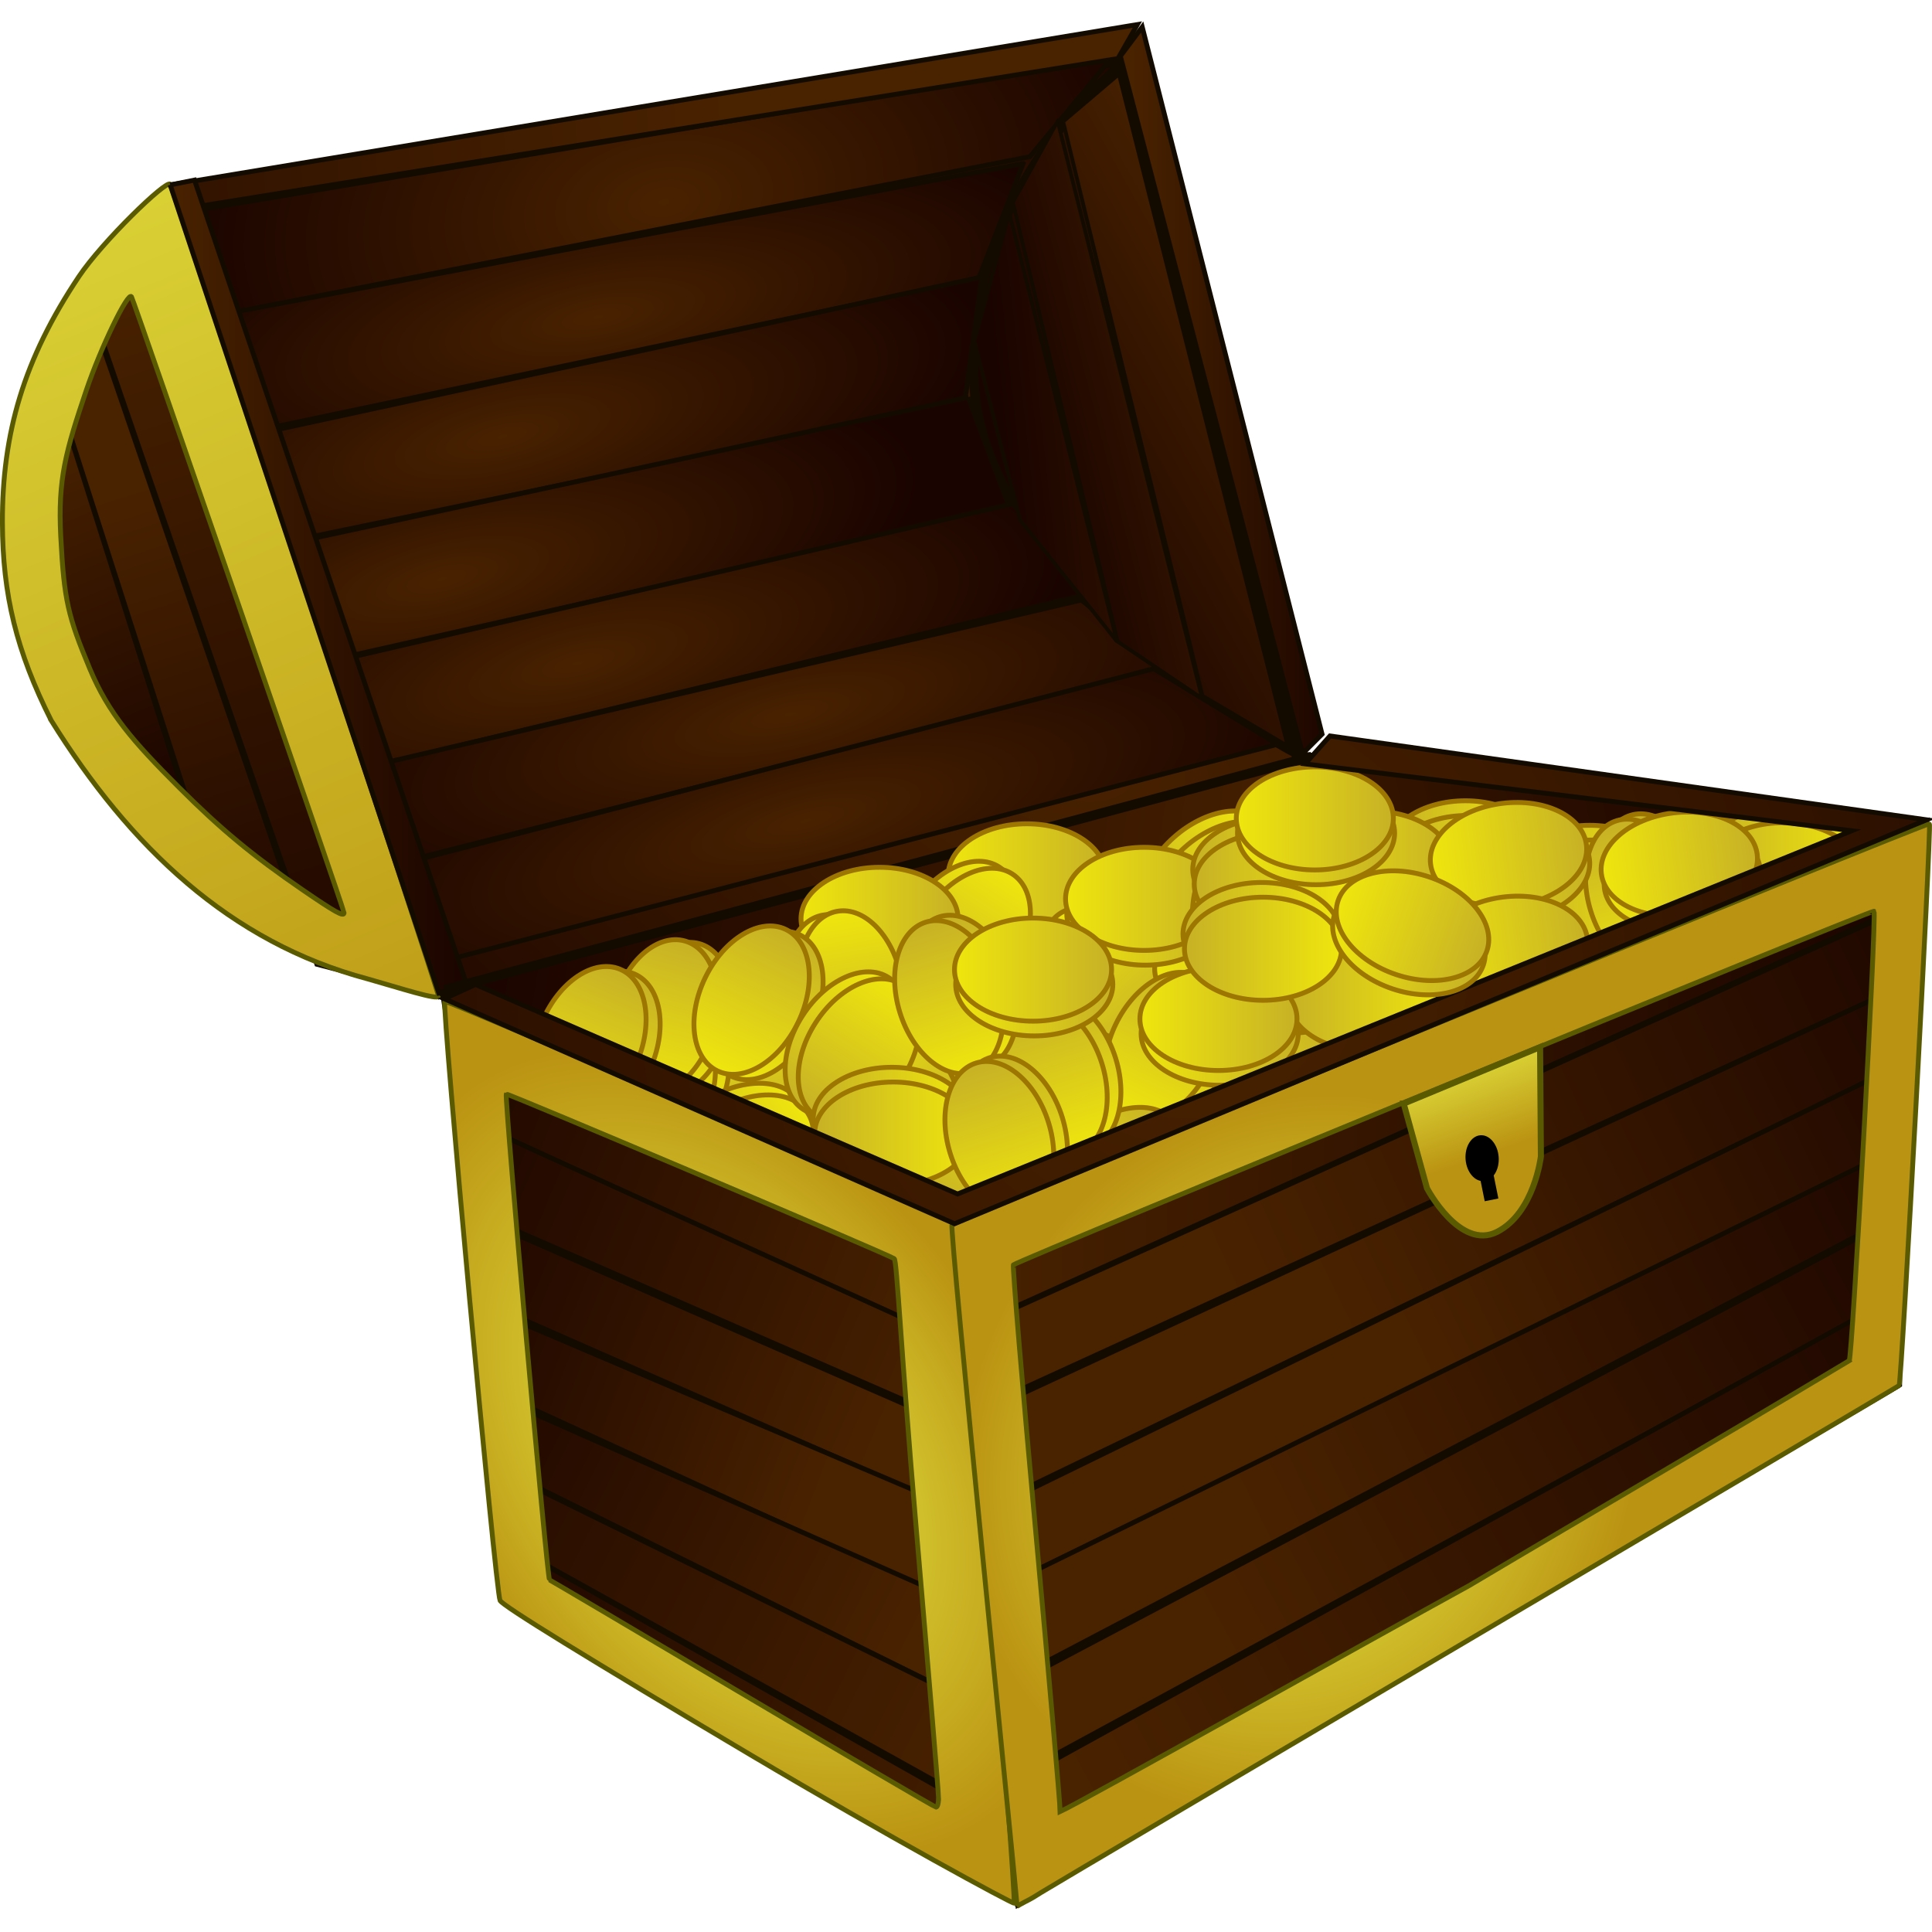 <?xml version="1.0" encoding="UTF-8" standalone="no"?>
<!-- Created with Inkscape (http://www.inkscape.org/) -->

<svg
   xmlns:dc="http://purl.org/dc/elements/1.1/"
   xmlns:cc="http://creativecommons.org/ns#"
   xmlns:rdf="http://www.w3.org/1999/02/22-rdf-syntax-ns#"
   xmlns:svg="http://www.w3.org/2000/svg"
   xmlns="http://www.w3.org/2000/svg"
   xmlns:xlink="http://www.w3.org/1999/xlink"
   xmlns:sodipodi="http://sodipodi.sourceforge.net/DTD/sodipodi-0.dtd"
   xmlns:inkscape="http://www.inkscape.org/namespaces/inkscape"
   id="svg2"
   sodipodi:docname="openclipart_264_treasure_chest.svg"
   inkscape:export-filename="/home/sarah/Desktop/updatedchest.png"
   viewBox="0 0 397.52 397.52"
   sodipodi:version="0.32"
   inkscape:export-xdpi="90"
   version="1.1"
   inkscape:output_extension="org.inkscape.output.svg.inkscape"
   inkscape:export-ydpi="90"
   inkscape:version="0.91 r13725"
   width="397.52"
   height="397.52">
  <defs
     id="defs4">
    <linearGradient
       id="linearGradient3403">
      <stop
         id="stop3405"
         style="stop-color:#f0e70d"
         offset="0" />
      <stop
         id="stop3407"
         style="stop-color:#c6b026"
         offset="1" />
    </linearGradient>
    <linearGradient
       id="linearGradient3220">
      <stop
         id="stop3222"
         style="stop-color:#492200"
         offset="0" />
      <stop
         id="stop3240"
         style="stop-color:#1a0400"
         offset="1" />
    </linearGradient>
    <linearGradient
       id="linearGradient3200">
      <stop
         id="stop3202"
         style="stop-color:#ecf549"
         offset="0" />
      <stop
         id="stop3204"
         style="stop-color:#ba9312"
         offset="1" />
    </linearGradient>
    <linearGradient
       id="linearGradient3226"
       y2="379.8"
       xlink:href="#linearGradient3220"
       gradientUnits="userSpaceOnUse"
       x2="372.94"
       y1="359.8"
       x1="423.24"
       inkscape:collect="always" />
    <linearGradient
       id="linearGradient3230"
       y2="522.03"
       xlink:href="#linearGradient3220"
       gradientUnits="userSpaceOnUse"
       x2="247.49"
       y1="549.31"
       x1="421.74"
       inkscape:collect="always" />
    <linearGradient
       id="linearGradient3232"
       y2="512.44"
       xlink:href="#linearGradient3220"
       gradientUnits="userSpaceOnUse"
       x2="541.94"
       y1="545.77"
       x1="383.36"
       inkscape:collect="always" />
    <linearGradient
       id="linearGradient3234"
       y2="572.03"
       xlink:href="#linearGradient3220"
       gradientUnits="userSpaceOnUse"
       x2="542.95"
       gradientTransform="translate(0.5,-0.25)"
       y1="572.03"
       x1="345.98"
       inkscape:collect="always" />
    <linearGradient
       id="linearGradient3236"
       y2="588.7"
       xlink:href="#linearGradient3220"
       gradientUnits="userSpaceOnUse"
       x2="357.08"
       y1="588.7"
       x1="253.05"
       inkscape:collect="always" />
    <radialGradient
       id="radialGradient3262"
       xlink:href="#linearGradient3220"
       gradientUnits="userSpaceOnUse"
       cy="385.04"
       cx="571.78"
       gradientTransform="matrix(-1.932,-1.057,0.604,-1.105,1245,1473.4)"
       r="116.17"
       inkscape:collect="always" />
    <linearGradient
       id="linearGradient3383"
       y2="344.75"
       xlink:href="#linearGradient3403"
       gradientUnits="userSpaceOnUse"
       x2="656.09"
       y1="344.75"
       x1="622.76"
       inkscape:collect="always" />
    <radialGradient
       id="radialGradient3651"
       xlink:href="#linearGradient3220"
       gradientUnits="userSpaceOnUse"
       cy="355.72"
       cx="273.09"
       gradientTransform="matrix(-0.093,-0.553,0.922,-0.155,-9.44,539.55)"
       r="108.33"
       inkscape:collect="always" />
    <radialGradient
       id="radialGradient3655"
       xlink:href="#linearGradient3220"
       gradientUnits="userSpaceOnUse"
       cy="365.68"
       cx="279.43"
       gradientTransform="matrix(0.959,-0.178,0.057,0.305,-9.371,295.24)"
       r="103.03"
       inkscape:collect="always" />
    <radialGradient
       id="radialGradient3657"
       xlink:href="#linearGradient3220"
       gradientUnits="userSpaceOnUse"
       cy="381.67"
       cx="259.86"
       gradientTransform="matrix(1,-0.228,0.075,0.328,-28.594,315.7)"
       r="99.141"
       inkscape:collect="always" />
    <radialGradient
       id="radialGradient3659"
       xlink:href="#linearGradient3220"
       gradientUnits="userSpaceOnUse"
       cy="419.55"
       cx="247.49"
       gradientTransform="matrix(0.965,-0.23,0.077,0.323,-23.626,332.35)"
       r="101.62"
       inkscape:collect="always" />
    <radialGradient
       id="radialGradient3661"
       xlink:href="#linearGradient3220"
       gradientUnits="userSpaceOnUse"
       cy="428.34"
       cx="275.42"
       gradientTransform="matrix(0.947,-0.233,0.075,0.305,-17.504,361.8)"
       r="106.21"
       inkscape:collect="always" />
    <radialGradient
       id="radialGradient3663"
       xlink:href="#linearGradient3220"
       gradientUnits="userSpaceOnUse"
       cy="442.35"
       cx="319.2"
       gradientTransform="matrix(1,-0.227,0.067,0.294,-29.876,381.18)"
       r="105.86"
       inkscape:collect="always" />
    <radialGradient
       id="radialGradient3665"
       xlink:href="#linearGradient3220"
       gradientUnits="userSpaceOnUse"
       cy="460.87"
       cx="322.44"
       gradientTransform="matrix(0.987,-0.244,0.071,0.289,-28.7,406.19)"
       r="107.27"
       inkscape:collect="always" />
    <linearGradient
       id="linearGradient3601"
       y2="372.11"
       xlink:href="#linearGradient3220"
       gradientUnits="userSpaceOnUse"
       x2="432.5"
       y1="372.11"
       x1="389.5"
       inkscape:collect="always" />
    <linearGradient
       id="linearGradient3611"
       y2="324.11"
       xlink:href="#linearGradient3220"
       gradientUnits="userSpaceOnUse"
       x2="75"
       y1="309.11"
       x1="306.5"
       inkscape:collect="always" />
    <linearGradient
       id="linearGradient3621"
       y2="412.36"
       xlink:href="#linearGradient3220"
       gradientUnits="userSpaceOnUse"
       x2="253"
       y1="412.36"
       x1="191"
       inkscape:collect="always" />
    <radialGradient
       id="radialGradient3662"
       xlink:href="#linearGradient3220"
       gradientUnits="userSpaceOnUse"
       cy="492.61"
       cx="400.5"
       gradientTransform="matrix(1.237,-1.139,1.095,1.19,-632.81,362.5)"
       r="153"
       inkscape:collect="always" />
    <linearGradient
       id="linearGradient3693"
       y2="459.27"
       xlink:href="#linearGradient3200"
       gradientUnits="userSpaceOnUse"
       x2="167.88"
       gradientTransform="translate(98.288,73.539)"
       y1="142.13"
       x1="32.529"
       inkscape:collect="always" />
    <linearGradient
       id="linearGradient3753"
       y2="366.4"
       xlink:href="#linearGradient3220"
       gradientUnits="userSpaceOnUse"
       x2="61.819"
       gradientTransform="translate(9.899,-2.828)"
       y1="315.62"
       x1="138.34"
       inkscape:collect="always" />
    <linearGradient
       id="linearGradient3755"
       y2="345.69"
       xlink:href="#linearGradient3220"
       gradientUnits="userSpaceOnUse"
       x2="71.798"
       gradientTransform="translate(9.899,-2.828)"
       y1="324.39"
       x1="133.98"
       inkscape:collect="always" />
    <linearGradient
       id="linearGradient3757"
       y2="344.99"
       xlink:href="#linearGradient3220"
       gradientUnits="userSpaceOnUse"
       x2="65.064"
       gradientTransform="translate(9.899,-2.828)"
       y1="330.83"
       x1="138.54"
       inkscape:collect="always" />
    <linearGradient
       id="linearGradient3815"
       y2="530.86"
       xlink:href="#linearGradient3220"
       gradientUnits="userSpaceOnUse"
       x2="-29.5"
       gradientTransform="translate(269,77)"
       y1="599.11"
       x1="105.5"
       inkscape:collect="always" />
    <linearGradient
       id="linearGradient3817"
       y2="503.36"
       xlink:href="#linearGradient3220"
       gradientUnits="userSpaceOnUse"
       x2="-56"
       gradientTransform="translate(269,77)"
       y1="577.86"
       x1="94"
       inkscape:collect="always" />
    <linearGradient
       id="linearGradient3819"
       y2="500.36"
       xlink:href="#linearGradient3220"
       gradientUnits="userSpaceOnUse"
       x2="-26.5"
       gradientTransform="translate(269,77)"
       y1="551.61"
       x1="75.5"
       inkscape:collect="always" />
    <linearGradient
       id="linearGradient3821"
       y2="490.36"
       xlink:href="#linearGradient3220"
       gradientUnits="userSpaceOnUse"
       x2="-27.5"
       gradientTransform="translate(269,77)"
       y1="521.86"
       x1="56"
       inkscape:collect="always" />
    <linearGradient
       id="linearGradient3823"
       y2="470.86"
       xlink:href="#linearGradient3220"
       gradientUnits="userSpaceOnUse"
       x2="-28.5"
       gradientTransform="translate(269,77)"
       y1="510.86"
       x1="68"
       inkscape:collect="always" />
    <linearGradient
       id="linearGradient3825"
       y2="449.61"
       xlink:href="#linearGradient3220"
       gradientUnits="userSpaceOnUse"
       x2="-31.5"
       gradientTransform="translate(269,77)"
       y1="499.11"
       x1="86.5"
       inkscape:collect="always" />
    <linearGradient
       id="linearGradient3827"
       y2="427.86"
       xlink:href="#linearGradient3220"
       gradientUnits="userSpaceOnUse"
       x2="-32"
       gradientTransform="translate(269,77)"
       y1="474.86"
       x1="88.5"
       inkscape:collect="always" />
    <radialGradient
       id="radialGradient3837"
       xlink:href="#linearGradient3200"
       gradientUnits="userSpaceOnUse"
       cy="590.61"
       cx="306.56"
       gradientTransform="matrix(0.821,-0.57,0.891,1.283,-471.33,7.621)"
       r="58.942"
       inkscape:collect="always" />
    <radialGradient
       id="radialGradient3861"
       xlink:href="#linearGradient3200"
       gradientUnits="userSpaceOnUse"
       cy="604.84"
       cx="1149.9"
       gradientTransform="matrix(-0.603,-0.313,0.35,-0.675,905.43,1359.6)"
       r="99.996"
       inkscape:collect="always" />
    <linearGradient
       id="linearGradient3947"
       y2="832.98"
       xlink:href="#linearGradient3220"
       gradientUnits="userSpaceOnUse"
       x2="694"
       gradientTransform="translate(-118,-51)"
       y1="832.98"
       x1="490.92"
       inkscape:collect="always" />
    <linearGradient
       id="linearGradient3949"
       y2="773.62"
       xlink:href="#linearGradient3220"
       gradientUnits="userSpaceOnUse"
       x2="694.14"
       gradientTransform="translate(-118,-51)"
       y1="773.62"
       x1="491.14"
       inkscape:collect="always" />
    <linearGradient
       id="linearGradient3951"
       y2="736.22"
       xlink:href="#linearGradient3220"
       gradientUnits="userSpaceOnUse"
       x2="711.36"
       gradientTransform="translate(-118,-51)"
       y1="811.08"
       x1="546.23"
       inkscape:collect="always" />
    <linearGradient
       id="linearGradient3953"
       y2="753.14"
       xlink:href="#linearGradient3220"
       gradientUnits="userSpaceOnUse"
       x2="710.31"
       gradientTransform="translate(-118,-51)"
       y1="821.16"
       x1="571.05"
       inkscape:collect="always" />
    <linearGradient
       id="linearGradient3955"
       y2="769.37"
       xlink:href="#linearGradient3220"
       gradientUnits="userSpaceOnUse"
       x2="713.45"
       gradientTransform="translate(-118,-51)"
       y1="830.23"
       x1="587.57"
       inkscape:collect="always" />
    <linearGradient
       id="linearGradient3957"
       y2="786.7"
       xlink:href="#linearGradient3220"
       gradientUnits="userSpaceOnUse"
       x2="705.71"
       gradientTransform="translate(-118,-51)"
       y1="862.17"
       x1="552.52"
       inkscape:collect="always" />
    <linearGradient
       id="linearGradient3959"
       y2="798.27"
       xlink:href="#linearGradient3220"
       gradientUnits="userSpaceOnUse"
       x2="709.52"
       gradientTransform="translate(-118,-51)"
       y1="887.18"
       x1="545.75"
       inkscape:collect="always" />
    <linearGradient
       id="linearGradient3961"
       y2="812.28"
       xlink:href="#linearGradient3220"
       gradientUnits="userSpaceOnUse"
       x2="713.13"
       gradientTransform="translate(-118,-51)"
       y1="918.77"
       x1="517.38"
       inkscape:collect="always" />
    <linearGradient
       id="linearGradient4107"
       y2="535.01"
       xlink:href="#linearGradient3200"
       gradientUnits="userSpaceOnUse"
       x2="458.79"
       gradientTransform="matrix(0.999,0.042,-0.042,0.999,22.409,-25.485)"
       y1="514.51"
       x1="450.55"
       inkscape:collect="always" />
    <linearGradient
       id="linearGradient4110"
       y2="385.56"
       xlink:href="#linearGradient3220"
       gradientUnits="userSpaceOnUse"
       x2="87.474"
       gradientTransform="translate(101.82,74.246)"
       y1="309.9"
       x1="56.776"
       inkscape:collect="always" />
    <linearGradient
       id="linearGradient4113"
       y2="424.1"
       xlink:href="#linearGradient3220"
       gradientUnits="userSpaceOnUse"
       x2="117.88"
       gradientTransform="translate(101.82,74.246)"
       y1="317.32"
       x1="84.353"
       inkscape:collect="always" />
    <linearGradient
       id="linearGradient4116"
       y2="436.47"
       xlink:href="#linearGradient3220"
       gradientUnits="userSpaceOnUse"
       x2="150.41"
       gradientTransform="translate(101.82,74.246)"
       y1="263.94"
       x1="96.374"
       inkscape:collect="always" />
    <linearGradient
       inkscape:collect="always"
       xlink:href="#linearGradient3403"
       id="linearGradient4622"
       gradientUnits="userSpaceOnUse"
       x1="622.76"
       y1="344.75"
       x2="656.09"
       y2="344.75" />
    <linearGradient
       inkscape:collect="always"
       xlink:href="#linearGradient3403"
       id="linearGradient4624"
       gradientUnits="userSpaceOnUse"
       x1="622.76"
       y1="344.75"
       x2="656.09"
       y2="344.75" />
    <linearGradient
       inkscape:collect="always"
       xlink:href="#linearGradient3403"
       id="linearGradient4654"
       gradientUnits="userSpaceOnUse"
       x1="622.76"
       y1="344.75"
       x2="656.09"
       y2="344.75" />
    <linearGradient
       inkscape:collect="always"
       xlink:href="#linearGradient3403"
       id="linearGradient4656"
       gradientUnits="userSpaceOnUse"
       x1="622.76"
       y1="344.75"
       x2="656.09"
       y2="344.75" />
    <linearGradient
       inkscape:collect="always"
       xlink:href="#linearGradient3403"
       id="linearGradient4658"
       gradientUnits="userSpaceOnUse"
       x1="622.76"
       y1="344.75"
       x2="656.09"
       y2="344.75" />
    <linearGradient
       inkscape:collect="always"
       xlink:href="#linearGradient3403"
       id="linearGradient4660"
       gradientUnits="userSpaceOnUse"
       x1="622.76"
       y1="344.75"
       x2="656.09"
       y2="344.75" />
    <linearGradient
       inkscape:collect="always"
       xlink:href="#linearGradient3403"
       id="linearGradient4662"
       gradientUnits="userSpaceOnUse"
       x1="622.76"
       y1="344.75"
       x2="656.09"
       y2="344.75" />
    <linearGradient
       inkscape:collect="always"
       xlink:href="#linearGradient3403"
       id="linearGradient4664"
       gradientUnits="userSpaceOnUse"
       x1="622.76"
       y1="344.75"
       x2="656.09"
       y2="344.75" />
    <linearGradient
       inkscape:collect="always"
       xlink:href="#linearGradient3403"
       id="linearGradient4666"
       gradientUnits="userSpaceOnUse"
       x1="622.76"
       y1="344.75"
       x2="656.09"
       y2="344.75" />
    <linearGradient
       inkscape:collect="always"
       xlink:href="#linearGradient3403"
       id="linearGradient4668"
       gradientUnits="userSpaceOnUse"
       x1="622.76"
       y1="344.75"
       x2="656.09"
       y2="344.75" />
    <linearGradient
       inkscape:collect="always"
       xlink:href="#linearGradient3403"
       id="linearGradient4670"
       gradientUnits="userSpaceOnUse"
       x1="622.76"
       y1="344.75"
       x2="656.09"
       y2="344.75" />
    <linearGradient
       inkscape:collect="always"
       xlink:href="#linearGradient3403"
       id="linearGradient4672"
       gradientUnits="userSpaceOnUse"
       x1="622.76"
       y1="344.75"
       x2="656.09"
       y2="344.75" />
    <linearGradient
       inkscape:collect="always"
       xlink:href="#linearGradient3403"
       id="linearGradient4676"
       gradientUnits="userSpaceOnUse"
       x1="622.76"
       y1="344.75"
       x2="656.09"
       y2="344.75" />
    <linearGradient
       inkscape:collect="always"
       xlink:href="#linearGradient3403"
       id="linearGradient4678"
       gradientUnits="userSpaceOnUse"
       x1="622.76"
       y1="344.75"
       x2="656.09"
       y2="344.75" />
    <linearGradient
       inkscape:collect="always"
       xlink:href="#linearGradient3403"
       id="linearGradient3597"
       gradientUnits="userSpaceOnUse"
       x1="622.76"
       y1="344.75"
       x2="656.09"
       y2="344.75" />
    <linearGradient
       inkscape:collect="always"
       xlink:href="#linearGradient3403"
       id="linearGradient3599"
       gradientUnits="userSpaceOnUse"
       x1="622.76"
       y1="344.75"
       x2="656.09"
       y2="344.75" />
    <linearGradient
       inkscape:collect="always"
       xlink:href="#linearGradient3403"
       id="linearGradient3602"
       gradientUnits="userSpaceOnUse"
       x1="622.76"
       y1="344.75"
       x2="656.09"
       y2="344.75" />
    <linearGradient
       inkscape:collect="always"
       xlink:href="#linearGradient3403"
       id="linearGradient3604"
       gradientUnits="userSpaceOnUse"
       x1="622.76"
       y1="344.75"
       x2="656.09"
       y2="344.75" />
    <linearGradient
       inkscape:collect="always"
       xlink:href="#linearGradient3403"
       id="linearGradient3606"
       gradientUnits="userSpaceOnUse"
       x1="622.76"
       y1="344.75"
       x2="656.09"
       y2="344.75" />
    <linearGradient
       inkscape:collect="always"
       xlink:href="#linearGradient3403"
       id="linearGradient3608"
       gradientUnits="userSpaceOnUse"
       x1="622.76"
       y1="344.75"
       x2="656.09"
       y2="344.75" />
    <linearGradient
       inkscape:collect="always"
       xlink:href="#linearGradient3403"
       id="linearGradient3610"
       gradientUnits="userSpaceOnUse"
       x1="622.76"
       y1="344.75"
       x2="656.09"
       y2="344.75" />
    <linearGradient
       inkscape:collect="always"
       xlink:href="#linearGradient3403"
       id="linearGradient3612"
       gradientUnits="userSpaceOnUse"
       x1="622.76"
       y1="344.75"
       x2="656.09"
       y2="344.75" />
    <linearGradient
       inkscape:collect="always"
       xlink:href="#linearGradient3403"
       id="linearGradient3614"
       gradientUnits="userSpaceOnUse"
       x1="622.76"
       y1="344.75"
       x2="656.09"
       y2="344.75" />
    <linearGradient
       inkscape:collect="always"
       xlink:href="#linearGradient3403"
       id="linearGradient3616"
       gradientUnits="userSpaceOnUse"
       x1="622.76"
       y1="344.75"
       x2="656.09"
       y2="344.75" />
    <linearGradient
       inkscape:collect="always"
       xlink:href="#linearGradient3403"
       id="linearGradient3618"
       gradientUnits="userSpaceOnUse"
       x1="622.76"
       y1="344.75"
       x2="656.09"
       y2="344.75" />
    <linearGradient
       inkscape:collect="always"
       xlink:href="#linearGradient3403"
       id="linearGradient3620"
       gradientUnits="userSpaceOnUse"
       x1="622.76"
       y1="344.75"
       x2="656.09"
       y2="344.75" />
    <linearGradient
       inkscape:collect="always"
       xlink:href="#linearGradient3403"
       id="linearGradient3622"
       gradientUnits="userSpaceOnUse"
       x1="622.76"
       y1="344.75"
       x2="656.09"
       y2="344.75" />
    <linearGradient
       inkscape:collect="always"
       xlink:href="#linearGradient3403"
       id="linearGradient3624"
       gradientUnits="userSpaceOnUse"
       x1="622.76"
       y1="344.75"
       x2="656.09"
       y2="344.75" />
    <linearGradient
       inkscape:collect="always"
       xlink:href="#linearGradient3403"
       id="linearGradient3626"
       gradientUnits="userSpaceOnUse"
       x1="622.76"
       y1="344.75"
       x2="656.09"
       y2="344.75" />
    <linearGradient
       inkscape:collect="always"
       xlink:href="#linearGradient3403"
       id="linearGradient3628"
       gradientUnits="userSpaceOnUse"
       x1="622.76"
       y1="344.75"
       x2="656.09"
       y2="344.75" />
    <linearGradient
       inkscape:collect="always"
       xlink:href="#linearGradient3403"
       id="linearGradient3630"
       gradientUnits="userSpaceOnUse"
       x1="622.76"
       y1="344.75"
       x2="656.09"
       y2="344.75" />
    <linearGradient
       inkscape:collect="always"
       xlink:href="#linearGradient3403"
       id="linearGradient3632"
       gradientUnits="userSpaceOnUse"
       x1="622.76"
       y1="344.75"
       x2="656.09"
       y2="344.75" />
    <linearGradient
       inkscape:collect="always"
       xlink:href="#linearGradient3403"
       id="linearGradient3634"
       gradientUnits="userSpaceOnUse"
       x1="622.76"
       y1="344.75"
       x2="656.09"
       y2="344.75" />
    <linearGradient
       inkscape:collect="always"
       xlink:href="#linearGradient3403"
       id="linearGradient3636"
       gradientUnits="userSpaceOnUse"
       x1="622.76"
       y1="344.75"
       x2="656.09"
       y2="344.75" />
    <linearGradient
       inkscape:collect="always"
       xlink:href="#linearGradient3403"
       id="linearGradient3638"
       gradientUnits="userSpaceOnUse"
       x1="622.76"
       y1="344.75"
       x2="656.09"
       y2="344.75" />
    <linearGradient
       inkscape:collect="always"
       xlink:href="#linearGradient3403"
       id="linearGradient3640"
       gradientUnits="userSpaceOnUse"
       x1="622.76"
       y1="344.75"
       x2="656.09"
       y2="344.75" />
    <linearGradient
       inkscape:collect="always"
       xlink:href="#linearGradient3403"
       id="linearGradient3642"
       gradientUnits="userSpaceOnUse"
       x1="622.76"
       y1="344.75"
       x2="656.09"
       y2="344.75" />
    <linearGradient
       inkscape:collect="always"
       xlink:href="#linearGradient3403"
       id="linearGradient3644"
       gradientUnits="userSpaceOnUse"
       x1="622.76"
       y1="344.75"
       x2="656.09"
       y2="344.75" />
    <linearGradient
       inkscape:collect="always"
       xlink:href="#linearGradient3403"
       id="linearGradient3646"
       gradientUnits="userSpaceOnUse"
       x1="622.76"
       y1="344.75"
       x2="656.09"
       y2="344.75" />
    <linearGradient
       inkscape:collect="always"
       xlink:href="#linearGradient3403"
       id="linearGradient3648"
       gradientUnits="userSpaceOnUse"
       x1="622.76"
       y1="344.75"
       x2="656.09"
       y2="344.75" />
    <linearGradient
       inkscape:collect="always"
       xlink:href="#linearGradient3403"
       id="linearGradient3650"
       gradientUnits="userSpaceOnUse"
       x1="622.76"
       y1="344.75"
       x2="656.09"
       y2="344.75" />
    <linearGradient
       inkscape:collect="always"
       xlink:href="#linearGradient3403"
       id="linearGradient3652"
       gradientUnits="userSpaceOnUse"
       x1="622.76"
       y1="344.75"
       x2="656.09"
       y2="344.75" />
    <linearGradient
       inkscape:collect="always"
       xlink:href="#linearGradient3403"
       id="linearGradient3654"
       gradientUnits="userSpaceOnUse"
       x1="622.76"
       y1="344.75"
       x2="656.09"
       y2="344.75" />
    <linearGradient
       inkscape:collect="always"
       xlink:href="#linearGradient3403"
       id="linearGradient3656"
       gradientUnits="userSpaceOnUse"
       x1="622.76"
       y1="344.75"
       x2="656.09"
       y2="344.75" />
    <linearGradient
       inkscape:collect="always"
       xlink:href="#linearGradient3403"
       id="linearGradient3658"
       gradientUnits="userSpaceOnUse"
       x1="622.76"
       y1="344.75"
       x2="656.09"
       y2="344.75" />
    <linearGradient
       inkscape:collect="always"
       xlink:href="#linearGradient3403"
       id="linearGradient3660"
       gradientUnits="userSpaceOnUse"
       x1="622.76"
       y1="344.75"
       x2="656.09"
       y2="344.75" />
    <linearGradient
       inkscape:collect="always"
       xlink:href="#linearGradient3403"
       id="linearGradient3662"
       gradientUnits="userSpaceOnUse"
       x1="622.76"
       y1="344.75"
       x2="656.09"
       y2="344.75" />
    <linearGradient
       inkscape:collect="always"
       xlink:href="#linearGradient3403"
       id="linearGradient3664"
       gradientUnits="userSpaceOnUse"
       x1="622.76"
       y1="344.75"
       x2="656.09"
       y2="344.75" />
    <linearGradient
       inkscape:collect="always"
       xlink:href="#linearGradient3403"
       id="linearGradient3666"
       gradientUnits="userSpaceOnUse"
       x1="622.76"
       y1="344.75"
       x2="656.09"
       y2="344.75" />
    <linearGradient
       inkscape:collect="always"
       xlink:href="#linearGradient3403"
       id="linearGradient3668"
       gradientUnits="userSpaceOnUse"
       x1="622.76"
       y1="344.75"
       x2="656.09"
       y2="344.75" />
    <linearGradient
       inkscape:collect="always"
       xlink:href="#linearGradient3403"
       id="linearGradient3670"
       gradientUnits="userSpaceOnUse"
       x1="622.76"
       y1="344.75"
       x2="656.09"
       y2="344.75" />
    <linearGradient
       inkscape:collect="always"
       xlink:href="#linearGradient3403"
       id="linearGradient3672"
       gradientUnits="userSpaceOnUse"
       x1="622.76"
       y1="344.75"
       x2="656.09"
       y2="344.75" />
    <linearGradient
       inkscape:collect="always"
       xlink:href="#linearGradient3403"
       id="linearGradient3674"
       gradientUnits="userSpaceOnUse"
       x1="622.76"
       y1="344.75"
       x2="656.09"
       y2="344.75" />
    <linearGradient
       inkscape:collect="always"
       xlink:href="#linearGradient3403"
       id="linearGradient3676"
       gradientUnits="userSpaceOnUse"
       x1="622.76"
       y1="344.75"
       x2="656.09"
       y2="344.75" />
    <linearGradient
       inkscape:collect="always"
       xlink:href="#linearGradient3403"
       id="linearGradient3678"
       gradientUnits="userSpaceOnUse"
       x1="622.76"
       y1="344.75"
       x2="656.09"
       y2="344.75" />
    <linearGradient
       inkscape:collect="always"
       xlink:href="#linearGradient3403"
       id="linearGradient3680"
       gradientUnits="userSpaceOnUse"
       x1="622.76"
       y1="344.75"
       x2="656.09"
       y2="344.75" />
    <linearGradient
       inkscape:collect="always"
       xlink:href="#linearGradient3403"
       id="linearGradient3682"
       gradientUnits="userSpaceOnUse"
       x1="622.76"
       y1="344.75"
       x2="656.09"
       y2="344.75" />
    <linearGradient
       inkscape:collect="always"
       xlink:href="#linearGradient3403"
       id="linearGradient3684"
       gradientUnits="userSpaceOnUse"
       x1="622.76"
       y1="344.75"
       x2="656.09"
       y2="344.75" />
    <linearGradient
       inkscape:collect="always"
       xlink:href="#linearGradient3403"
       id="linearGradient3686"
       gradientUnits="userSpaceOnUse"
       x1="622.76"
       y1="344.75"
       x2="656.09"
       y2="344.75" />
    <linearGradient
       inkscape:collect="always"
       xlink:href="#linearGradient3403"
       id="linearGradient3688"
       gradientUnits="userSpaceOnUse"
       x1="622.76"
       y1="344.75"
       x2="656.09"
       y2="344.75" />
    <linearGradient
       inkscape:collect="always"
       xlink:href="#linearGradient3403"
       id="linearGradient3690"
       gradientUnits="userSpaceOnUse"
       x1="622.76"
       y1="344.75"
       x2="656.09"
       y2="344.75" />
    <linearGradient
       inkscape:collect="always"
       xlink:href="#linearGradient3403"
       id="linearGradient3692"
       gradientUnits="userSpaceOnUse"
       x1="622.76"
       y1="344.75"
       x2="656.09"
       y2="344.75" />
    <linearGradient
       inkscape:collect="always"
       xlink:href="#linearGradient3403"
       id="linearGradient3694"
       gradientUnits="userSpaceOnUse"
       x1="622.76"
       y1="344.75"
       x2="656.09"
       y2="344.75" />
    <linearGradient
       inkscape:collect="always"
       xlink:href="#linearGradient3403"
       id="linearGradient3696"
       gradientUnits="userSpaceOnUse"
       x1="622.76"
       y1="344.75"
       x2="656.09"
       y2="344.75" />
    <linearGradient
       inkscape:collect="always"
       xlink:href="#linearGradient3403"
       id="linearGradient3698"
       gradientUnits="userSpaceOnUse"
       x1="622.76"
       y1="344.75"
       x2="656.09"
       y2="344.75" />
    <linearGradient
       inkscape:collect="always"
       xlink:href="#linearGradient3403"
       id="linearGradient3700"
       gradientUnits="userSpaceOnUse"
       x1="622.76"
       y1="344.75"
       x2="656.09"
       y2="344.75" />
    <linearGradient
       inkscape:collect="always"
       xlink:href="#linearGradient3403"
       id="linearGradient3702"
       gradientUnits="userSpaceOnUse"
       x1="622.76"
       y1="344.75"
       x2="656.09"
       y2="344.75" />
    <linearGradient
       inkscape:collect="always"
       xlink:href="#linearGradient3403"
       id="linearGradient3704"
       gradientUnits="userSpaceOnUse"
       x1="622.76"
       y1="344.75"
       x2="656.09"
       y2="344.75" />
    <linearGradient
       inkscape:collect="always"
       xlink:href="#linearGradient3403"
       id="linearGradient3706"
       gradientUnits="userSpaceOnUse"
       x1="622.76"
       y1="344.75"
       x2="656.09"
       y2="344.75" />
    <linearGradient
       inkscape:collect="always"
       xlink:href="#linearGradient3403"
       id="linearGradient3708"
       gradientUnits="userSpaceOnUse"
       x1="622.76"
       y1="344.75"
       x2="656.09"
       y2="344.75" />
    <linearGradient
       inkscape:collect="always"
       xlink:href="#linearGradient3403"
       id="linearGradient3710"
       gradientUnits="userSpaceOnUse"
       x1="622.76"
       y1="344.75"
       x2="656.09"
       y2="344.75" />
    <linearGradient
       inkscape:collect="always"
       xlink:href="#linearGradient3403"
       id="linearGradient3712"
       gradientUnits="userSpaceOnUse"
       x1="622.76"
       y1="344.75"
       x2="656.09"
       y2="344.75" />
    <linearGradient
       inkscape:collect="always"
       xlink:href="#linearGradient3403"
       id="linearGradient3714"
       gradientUnits="userSpaceOnUse"
       x1="622.76"
       y1="344.75"
       x2="656.09"
       y2="344.75" />
    <linearGradient
       inkscape:collect="always"
       xlink:href="#linearGradient3403"
       id="linearGradient3716"
       gradientUnits="userSpaceOnUse"
       x1="622.76"
       y1="344.75"
       x2="656.09"
       y2="344.75" />
    <linearGradient
       inkscape:collect="always"
       xlink:href="#linearGradient3403"
       id="linearGradient3718"
       gradientUnits="userSpaceOnUse"
       x1="622.76"
       y1="344.75"
       x2="656.09"
       y2="344.75" />
    <linearGradient
       inkscape:collect="always"
       xlink:href="#linearGradient3403"
       id="linearGradient3720"
       gradientUnits="userSpaceOnUse"
       x1="622.76"
       y1="344.75"
       x2="656.09"
       y2="344.75" />
    <linearGradient
       inkscape:collect="always"
       xlink:href="#linearGradient3403"
       id="linearGradient3722"
       gradientUnits="userSpaceOnUse"
       x1="622.76"
       y1="344.75"
       x2="656.09"
       y2="344.75" />
    <linearGradient
       inkscape:collect="always"
       xlink:href="#linearGradient3403"
       id="linearGradient3724"
       gradientUnits="userSpaceOnUse"
       x1="622.76"
       y1="344.75"
       x2="656.09"
       y2="344.75" />
    <linearGradient
       inkscape:collect="always"
       xlink:href="#linearGradient3403"
       id="linearGradient3726"
       gradientUnits="userSpaceOnUse"
       x1="622.76"
       y1="344.75"
       x2="656.09"
       y2="344.75" />
    <linearGradient
       inkscape:collect="always"
       xlink:href="#linearGradient3403"
       id="linearGradient3728"
       gradientUnits="userSpaceOnUse"
       x1="622.76"
       y1="344.75"
       x2="656.09"
       y2="344.75" />
    <linearGradient
       inkscape:collect="always"
       xlink:href="#linearGradient3403"
       id="linearGradient3730"
       gradientUnits="userSpaceOnUse"
       x1="622.76"
       y1="344.75"
       x2="656.09"
       y2="344.75" />
    <linearGradient
       inkscape:collect="always"
       xlink:href="#linearGradient3403"
       id="linearGradient3732"
       gradientUnits="userSpaceOnUse"
       x1="622.76"
       y1="344.75"
       x2="656.09"
       y2="344.75" />
    <linearGradient
       inkscape:collect="always"
       xlink:href="#linearGradient3403"
       id="linearGradient3734"
       gradientUnits="userSpaceOnUse"
       x1="622.76"
       y1="344.75"
       x2="656.09"
       y2="344.75" />
    <linearGradient
       inkscape:collect="always"
       xlink:href="#linearGradient3403"
       id="linearGradient3736"
       gradientUnits="userSpaceOnUse"
       x1="622.76"
       y1="344.75"
       x2="656.09"
       y2="344.75" />
    <linearGradient
       inkscape:collect="always"
       xlink:href="#linearGradient3403"
       id="linearGradient3738"
       gradientUnits="userSpaceOnUse"
       x1="622.76"
       y1="344.75"
       x2="656.09"
       y2="344.75" />
    <linearGradient
       inkscape:collect="always"
       xlink:href="#linearGradient3403"
       id="linearGradient3740"
       gradientUnits="userSpaceOnUse"
       x1="622.76"
       y1="344.75"
       x2="656.09"
       y2="344.75" />
    <linearGradient
       inkscape:collect="always"
       xlink:href="#linearGradient3403"
       id="linearGradient3742"
       gradientUnits="userSpaceOnUse"
       x1="622.76"
       y1="344.75"
       x2="656.09"
       y2="344.75" />
    <linearGradient
       inkscape:collect="always"
       xlink:href="#linearGradient3403"
       id="linearGradient3744"
       gradientUnits="userSpaceOnUse"
       x1="622.76"
       y1="344.75"
       x2="656.09"
       y2="344.75" />
    <linearGradient
       inkscape:collect="always"
       xlink:href="#linearGradient3403"
       id="linearGradient3746"
       gradientUnits="userSpaceOnUse"
       x1="622.76"
       y1="344.75"
       x2="656.09"
       y2="344.75" />
    <linearGradient
       inkscape:collect="always"
       xlink:href="#linearGradient3403"
       id="linearGradient3748"
       gradientUnits="userSpaceOnUse"
       x1="622.76"
       y1="344.75"
       x2="656.09"
       y2="344.75" />
    <linearGradient
       inkscape:collect="always"
       xlink:href="#linearGradient3403"
       id="linearGradient3750"
       gradientUnits="userSpaceOnUse"
       x1="622.76"
       y1="344.75"
       x2="656.09"
       y2="344.75" />
    <linearGradient
       inkscape:collect="always"
       xlink:href="#linearGradient3403"
       id="linearGradient3752"
       gradientUnits="userSpaceOnUse"
       x1="622.76"
       y1="344.75"
       x2="656.09"
       y2="344.75" />
    <linearGradient
       inkscape:collect="always"
       xlink:href="#linearGradient3403"
       id="linearGradient3754"
       gradientUnits="userSpaceOnUse"
       x1="622.76"
       y1="344.75"
       x2="656.09"
       y2="344.75" />
    <linearGradient
       inkscape:collect="always"
       xlink:href="#linearGradient3403"
       id="linearGradient3756"
       gradientUnits="userSpaceOnUse"
       x1="622.76"
       y1="344.75"
       x2="656.09"
       y2="344.75" />
    <linearGradient
       inkscape:collect="always"
       xlink:href="#linearGradient3403"
       id="linearGradient3758"
       gradientUnits="userSpaceOnUse"
       x1="622.76"
       y1="344.75"
       x2="656.09"
       y2="344.75" />
  </defs>
  <sodipodi:namedview
     id="base"
     bordercolor="#666666"
     inkscape:pageshadow="2"
     guidetolerance="10"
     pagecolor="#ffffff"
     gridtolerance="10000"
     inkscape:window-height="945"
     inkscape:window-maximized="1"
     inkscape:zoom="1.4142136"
     objecttolerance="10"
     showgrid="false"
     borderopacity="1.0"
     inkscape:current-layer="layer1"
     inkscape:cx="254.03714"
     inkscape:cy="177.71304"
     inkscape:window-y="48"
     inkscape:window-x="-8"
     inkscape:window-width="1280"
     inkscape:pageopacity="0.0"
     inkscape:document-units="px" />
  <g
     id="layer1"
     inkscape:label="Layer 1"
     inkscape:groupmode="layer"
     transform="translate(-156.48,-287.09)">
    <g
       id="g3760"
       transform="translate(0,-4.719)">
      <path
         inkscape:connector-curvature="0"
         d="m 192.23,336.17 55.053,160.11 177.28,-47.477 c -18.73,-62.8 -23.01,-91.57 -37.37,-144.45 l -194.96,31.82 z"
         style="fill:url(#radialGradient3262);fill-rule:evenodd;stroke:#130b00;stroke-width:2"
         sodipodi:nodetypes="ccccc"
         id="path2406" />
      <path
         inkscape:connector-curvature="0"
         d="m 386.38,305.86 c 0,0 -33.335,26.769 -29.294,67.175 4.041,40.406 65.155,73.236 65.155,73.236 l -35.86,-140.41 z"
         style="fill:url(#linearGradient3226);fill-rule:evenodd;stroke:#130b00;stroke-width:2"
         sodipodi:nodetypes="cscc"
         id="path2408" />
      <path
         inkscape:connector-curvature="0"
         d="m 190.92,336.06 194.45,-32.527 -16.971,20.506 -198.7,38.891 21.213,-26.87 z"
         style="fill:url(#radialGradient3651);fill-rule:evenodd;stroke:#130b00;stroke-width:1px"
         id="path2798" />
      <path
         inkscape:connector-curvature="0"
         d="m 366.99,325.46 -9.149,23.67 -195.91,41.262 7.778,-27.792 197.28,-37.141 z"
         style="fill:url(#radialGradient3655);fill-rule:evenodd;stroke:#130b00;stroke-width:1px"
         sodipodi:nodetypes="ccccc"
         id="path2802" />
      <path
         inkscape:connector-curvature="0"
         d="m 358.5,348.79 -195.87,42.426 -1.414,23.335 193.79,-40.176 3.493,-25.585 z"
         style="fill:url(#radialGradient3657);fill-rule:evenodd;stroke:#130b00;stroke-width:1px"
         sodipodi:nodetypes="ccccc"
         id="path2804" />
      <path
         inkscape:connector-curvature="0"
         d="m 355.67,373.54 8.485,22.627 -194.45,43.841 -7.778,-24.749 193.75,-41.719 z"
         style="fill:url(#radialGradient3659);fill-rule:evenodd;stroke:#130b00;stroke-width:1px"
         sodipodi:nodetypes="ccccc"
         id="path2806" />
      <path
         inkscape:connector-curvature="0"
         d="m 364.87,395.46 16.263,18.385 -196.58,47.376 -14.849,-20.506 195.16,-45.255 z"
         style="fill:url(#radialGradient3661);fill-rule:evenodd;stroke:#130b00;stroke-width:1px"
         sodipodi:nodetypes="ccccc"
         id="path2808" />
      <path
         inkscape:connector-curvature="0"
         d="m 379.01,415.26 16.971,14.142 -192.33,48.79 -18.385,-17.678 193.75,-45.255 z"
         style="fill:url(#radialGradient3663);fill-rule:evenodd;stroke:#130b00;stroke-width:1px"
         id="path2810" />
      <path
         inkscape:connector-curvature="0"
         d="m 393.86,429.4 25.456,15.556 -182.43,47.376 -31.113,-14.142 188.09,-48.79 z"
         style="fill:url(#radialGradient3665);fill-rule:evenodd;stroke:#130b00;stroke-width:1px"
         id="path2812" />
      <path
         inkscape:connector-curvature="0"
         d="m 428.5,442.86 -4,4 -37.5,-143.5 4.5,-6 37,145.5 z"
         style="fill:url(#linearGradient3601);fill-rule:evenodd;stroke:#130b00;stroke-width:1px"
         sodipodi:nodetypes="ccccc"
         id="path2815" />
      <path
         inkscape:connector-curvature="0"
         d="m 390.5,296.86 -4,7 -196,31.5 1,-5.5 199,-33 z"
         style="fill:url(#linearGradient3611);fill-rule:evenodd;stroke:#130b00;stroke-width:1px"
         sodipodi:nodetypes="ccccc"
         id="path3603" />
      <path
         inkscape:connector-curvature="0"
         d="m 173.24,349.5 48.437,140.71 24.395,6.364 -55.154,-165.46 -17.678,18.385 z"
         style="fill:url(#linearGradient4116);fill-rule:evenodd;stroke:#130b00;stroke-width:1px"
         sodipodi:nodetypes="ccccc"
         id="path3695" />
      <path
         inkscape:connector-curvature="0"
         d="m 173.24,350.21 -7.071,16.263 36.062,112.43 18.531,10.064 -47.523,-138.76 z"
         style="fill:url(#linearGradient4113);fill-rule:evenodd;stroke:#130b00;stroke-width:1px"
         sodipodi:nodetypes="ccccc"
         id="path3697" />
      <path
         inkscape:connector-curvature="0"
         d="m 166.17,366.47 -7.071,36.77 15.556,45.255 27.091,30.229 -35.576,-112.25 z"
         style="fill:url(#linearGradient4110);fill-rule:evenodd;stroke:#130b00;stroke-width:1px"
         sodipodi:nodetypes="ccccc"
         id="path3699" />
      <path
         inkscape:connector-curvature="0"
         d="m 166.99,440 c -7.106,-14.154 -9.973,-25.795 -10.014,-40.659 -0.051,-18.348 4.364,-33.631 15.74,-50.638 4.828,-7.218 17.92,-19.86 18.763,-19.003 0.58,0.59 55.222,165.92 55.222,167.05 0,0.957 -8.006,-1.675 -14.584,-3.529 -28.365,-7.55 -48.943,-27.195 -65.128,-53.22 z m 60.281,39.618 c 0,-0.624 -43.176,-125.73 -43.738,-126.74 -0.679,-1.213 -6.333,10.474 -9.268,19.157 -4.256,12.592 -5.9,18.356 -5.288,30.132 0.682,13.128 1.486,16.441 5.974,27.224 3.822,9.184 8.948,15.019 18.352,24.424 8.62,8.621 15.1,13.994 25.423,21.08 6.763,4.643 8.546,5.627 8.546,4.721 z"
         style="fill:url(#linearGradient3693);stroke:#5a5a00;stroke-linecap:round"
         sodipodi:nodetypes="csssscccssssssc"
         id="path3685" />
      <g
         transform="matrix(0.79,0.064,-0.064,0.79,324.75,100.05)"
         style="stroke:#130b00"
         id="g3741">
        <path
           inkscape:connector-curvature="0"
           d="m 85.56,267.47 48.083,145.66 23.114,11.217 -57.762,-170.32 -13.435,13.435 z"
           style="fill:url(#linearGradient3753);fill-rule:evenodd;stroke:#130b00;stroke-width:1px"
           sodipodi:nodetypes="ccccc"
           id="path3743" />
        <path
           inkscape:connector-curvature="0"
           d="m 84.146,267.47 -9.899,21.92 36.301,111.46 23.096,12.99 -49.497,-146.37 z"
           style="fill:url(#linearGradient3755);fill-rule:evenodd;stroke:#130b00;stroke-width:1px"
           sodipodi:nodetypes="ccccc"
           id="path3745" />
        <path
           inkscape:connector-curvature="0"
           d="m 73.539,292.22 -6.364,33.941 15.556,45.255 27.686,29.464 -36.879,-108.66 z"
           style="fill:url(#linearGradient3757);fill-rule:evenodd;stroke:#130b00;stroke-width:1px"
           sodipodi:nodetypes="ccccc"
           id="path3747" />
      </g>
      <path
         inkscape:connector-curvature="0"
         d="m 191.5,329.86 5,-1 56,165.5 -5.721,1.765 -55.28,-166.27 z"
         style="fill:url(#linearGradient3621);fill-rule:evenodd;stroke:#130b00;stroke-width:1px"
         sodipodi:nodetypes="ccccc"
         id="path3613" />
      <path
         inkscape:connector-curvature="0"
         d="m 423.25,447.28 12.122,111.12 97.985,19.193 14.647,-113.64 -124.75,-16.668 z"
         style="fill:url(#linearGradient3232);fill-rule:evenodd;stroke:#130b00;stroke-width:2"
         sodipodi:nodetypes="ccccc"
         id="path2402" />
      <path
         inkscape:connector-curvature="0"
         d="m 247.93,495.47 18.75,115.46 169.71,-53.54 -11.12,-109.6 -177.34,47.68 z"
         style="fill:url(#linearGradient3230);fill-rule:evenodd;stroke:#130b00;stroke-width:2"
         sodipodi:nodetypes="ccccc"
         id="path2404" />
      <g
         transform="translate(-182.79,136.51)"
         id="g3494">
        <ellipse
           ry="10.607"
           rx="16.162"
           cy="344.75"
           cx="639.427"
           transform="translate(-88.641,-6.314)"
           style="fill:url(#linearGradient3597);stroke:#9c7600"
           id="path3301" />
        <ellipse
           ry="10.607"
           rx="16.162"
           cy="344.75"
           cx="639.427"
           transform="translate(-88.893,-9.344)"
           style="fill:url(#linearGradient3599);stroke:#9c7600"
           id="path3291" />
      </g>
      <g
         transform="translate(-146.02,102.57)"
         id="g3510">
        <ellipse
           ry="10.607"
           rx="16.162"
           cy="344.75"
           cx="639.427"
           transform="matrix(0.681,0.732,-0.732,0.681,345.56,-310.85)"
           style="fill:url(#linearGradient3602);stroke:#9c7600"
           id="path3315" />
        <ellipse
           ry="10.607"
           rx="16.162"
           cy="344.75"
           cx="639.427"
           transform="matrix(0.681,0.732,-0.732,0.681,347.61,-313.1)"
           style="fill:url(#linearGradient3604);stroke:#9c7600"
           id="path3317" />
      </g>
      <g
         transform="translate(-209.66,101.16)"
         id="g3522">
        <ellipse
           ry="10.607"
           rx="16.162"
           cy="344.75"
           cx="639.427"
           transform="translate(-70.729,54.841)"
           style="fill:url(#linearGradient3606);stroke:#9c7600"
           id="path3321" />
        <ellipse
           ry="10.607"
           rx="16.162"
           cy="344.75"
           cx="639.427"
           transform="translate(-70.981,51.811)"
           style="fill:url(#linearGradient3608);stroke:#9c7600"
           id="path3323" />
      </g>
      <g
         transform="translate(-194.41,30.299)"
         id="g3584">
        <ellipse
           ry="10.607"
           rx="16.162"
           cy="344.75"
           cx="639.427"
           transform="matrix(0.913,-0.409,0.409,0.913,-112.33,430.53)"
           style="fill:url(#linearGradient3610);stroke:#9c7600"
           id="path3327" />
        <ellipse
           ry="10.607"
           rx="16.162"
           cy="344.75"
           cx="639.427"
           transform="matrix(0.913,-0.409,0.409,0.913,-113.8,427.87)"
           style="fill:url(#linearGradient3612);stroke:#9c7600"
           id="path3329" />
      </g>
      <g
         transform="translate(-204,12.064)"
         id="g3576">
        <ellipse
           ry="10.607"
           rx="16.162"
           cy="344.75"
           cx="639.427"
           transform="matrix(0.388,-0.922,0.922,0.388,70.012,917.13)"
           style="fill:url(#linearGradient3614);stroke:#9c7600"
           id="path3333" />
        <ellipse
           ry="10.607"
           rx="16.162"
           cy="344.75"
           cx="639.427"
           transform="matrix(0.388,-0.922,0.922,0.388,67.121,916.18)"
           style="fill:url(#linearGradient3616);stroke:#9c7600"
           id="path3335" />
      </g>
      <g
         transform="translate(-213.9,64.39)"
         id="g3560">
        <ellipse
           ry="10.607"
           rx="16.162"
           cy="344.75"
           cx="639.427"
           transform="matrix(-0.747,0.665,-0.665,-0.747,1347.2,256.8)"
           style="fill:url(#linearGradient3618);stroke:#9c7600"
           id="path3339" />
        <ellipse
           ry="10.607"
           rx="16.162"
           cy="344.75"
           cx="639.427"
           transform="matrix(-0.747,0.665,-0.665,-0.747,1349.4,258.9)"
           style="fill:url(#linearGradient3620);stroke:#9c7600"
           id="path3341" />
      </g>
      <g
         transform="translate(-209.66,48.833)"
         id="g3568">
        <ellipse
           ry="10.607"
           rx="16.162"
           cy="344.75"
           cx="639.427"
           transform="translate(-19.3,100.56)"
           style="fill:url(#linearGradient3622);stroke:#9c7600"
           id="path3345" />
        <ellipse
           ry="10.607"
           rx="16.162"
           cy="344.75"
           cx="639.427"
           transform="translate(-19.553,97.525)"
           style="fill:url(#linearGradient3624);stroke:#9c7600"
           id="path3347" />
      </g>
      <g
         transform="translate(-158.75,173.28)"
         id="g3490">
        <ellipse
           ry="10.607"
           rx="16.162"
           cy="344.75"
           cx="639.427"
           transform="matrix(-0.544,0.839,-0.839,-0.544,1125.6,-32.694)"
           style="fill:url(#linearGradient3626);stroke:#9c7600"
           id="path3414" />
        <ellipse
           ry="10.607"
           rx="16.162"
           cy="344.75"
           cx="639.427"
           transform="matrix(-0.544,0.839,-0.839,-0.544,1128.3,-31.258)"
           style="fill:url(#linearGradient3628);stroke:#9c7600"
           id="path3416" />
      </g>
      <g
         transform="translate(-168.64,161.97)"
         id="g3498">
        <ellipse
           ry="10.607"
           rx="16.162"
           cy="344.75"
           cx="639.427"
           transform="matrix(0.175,0.985,-0.985,0.175,708.1,-342.1)"
           style="fill:url(#linearGradient3630);stroke:#9c7600"
           id="path3418" />
        <ellipse
           ry="10.607"
           rx="16.162"
           cy="344.75"
           cx="639.427"
           transform="matrix(0.175,0.985,-0.985,0.175,711.03,-342.88)"
           style="fill:url(#linearGradient3632);stroke:#9c7600"
           id="path3420" />
      </g>
      <g
         transform="translate(-160.16,129.44)"
         id="g3514">
        <ellipse
           ry="10.607"
           rx="16.162"
           cy="344.75"
           cx="639.427"
           transform="matrix(0.266,-0.964,0.964,0.266,-5.293,906.25)"
           style="fill:url(#linearGradient3634);stroke:#9c7600"
           id="path3422" />
        <ellipse
           ry="10.607"
           rx="16.162"
           cy="344.75"
           cx="639.427"
           transform="matrix(0.266,-0.964,0.964,0.266,-8.281,905.69)"
           style="fill:url(#linearGradient3636);stroke:#9c7600"
           id="path3424" />
      </g>
      <g
         transform="translate(-171.47,166.21)"
         id="g3505">
        <ellipse
           ry="10.607"
           rx="16.162"
           cy="344.75"
           cx="639.427"
           transform="matrix(-0.839,0.543,-0.543,-0.839,1226.8,294.87)"
           style="fill:url(#linearGradient3638);stroke:#9c7600"
           id="path3426" />
        <g
           id="g3502">
          <ellipse
             ry="10.607"
             rx="16.162"
             cy="344.75"
             cx="639.427"
             transform="matrix(-0.839,0.543,-0.543,-0.839,1228.6,297.27)"
             style="fill:url(#linearGradient3640);stroke:#9c7600"
             id="path3428" />
        </g>
      </g>
      <g
         transform="translate(-281.37,135.44)"
         id="g3552">
        <ellipse
           ry="10.607"
           rx="16.162"
           cy="344.75"
           cx="639.427"
           transform="matrix(0.436,-0.9,0.9,0.436,90.761,797.96)"
           style="fill:url(#linearGradient3642);stroke:#9c7600"
           id="path3454" />
        <ellipse
           ry="10.607"
           rx="16.162"
           cy="344.75"
           cx="639.427"
           transform="matrix(0.436,-0.9,0.9,0.436,87.924,796.87)"
           style="fill:url(#linearGradient3644);stroke:#9c7600"
           id="path3456" />
      </g>
      <g
         transform="translate(-273.78,196.71)"
         id="g3535">
        <ellipse
           ry="10.607"
           rx="16.162"
           cy="344.75"
           cx="639.427"
           transform="matrix(0.766,-0.643,0.643,0.766,-50.043,485.37)"
           style="fill:url(#linearGradient3646);stroke:#9c7600"
           id="path3462" />
        <g
           id="g3530">
          <ellipse
             ry="10.607"
             rx="16.162"
             cy="344.75"
             cx="639.427"
             transform="matrix(0.766,-0.643,0.643,0.766,-52.184,483.21)"
             style="fill:url(#linearGradient3648);stroke:#9c7600"
             id="path3464" />
        </g>
      </g>
      <g
         transform="translate(-18.977,192.05)"
         id="g3616">
        <ellipse
           ry="10.607"
           rx="16.162"
           cy="344.75"
           cx="639.427"
           transform="matrix(-1,0,0,-1,1116.4,619.88)"
           style="fill:url(#linearGradient3650);stroke:#9c7600"
           id="path3618" />
        <ellipse
           ry="10.607"
           rx="16.162"
           cy="344.75"
           cx="639.427"
           transform="matrix(-1,0,0,-1,1116.7,622.91)"
           style="fill:url(#linearGradient3652);stroke:#9c7600"
           id="path3620" />
      </g>
      <g
         transform="translate(-135.22,167.52)"
         id="g3626">
        <ellipse
           ry="10.607"
           rx="16.162"
           cy="344.75"
           cx="639.427"
           transform="matrix(-0.544,0.839,-0.839,-0.544,1125.6,-32.694)"
           style="fill:url(#linearGradient3654);stroke:#9c7600"
           id="path3628" />
        <ellipse
           ry="10.607"
           rx="16.162"
           cy="344.75"
           cx="639.427"
           transform="matrix(-0.544,0.839,-0.839,-0.544,1128.3,-31.258)"
           style="fill:url(#linearGradient3656);stroke:#9c7600"
           id="path3630" />
      </g>
      <g
         transform="translate(-136.63,207.12)"
         id="g3636">
        <ellipse
           ry="10.607"
           rx="16.162"
           cy="344.75"
           cx="639.427"
           transform="matrix(-0.544,0.839,-0.839,-0.544,1125.6,-32.694)"
           style="fill:url(#linearGradient3658);stroke:#9c7600"
           id="path3638" />
        <ellipse
           ry="10.607"
           rx="16.162"
           cy="344.75"
           cx="639.427"
           transform="matrix(-0.544,0.839,-0.839,-0.544,1128.3,-31.258)"
           style="fill:url(#linearGradient3660);stroke:#9c7600"
           id="path3640" />
      </g>
      <g
         transform="translate(-388.49,165.83)"
         id="g3646">
        <ellipse
           ry="10.607"
           rx="16.162"
           cy="344.75"
           cx="639.427"
           transform="matrix(-0.295,-0.955,0.955,-0.295,543.19,1053.6)"
           style="fill:url(#linearGradient3662);stroke:#9c7600"
           id="path3648" />
        <ellipse
           ry="10.607"
           rx="16.162"
           cy="344.75"
           cx="639.427"
           transform="matrix(-0.295,-0.955,0.955,-0.295,540.37,1054.7)"
           style="fill:url(#linearGradient3664);stroke:#9c7600"
           id="path3650" />
      </g>
      <g
         transform="translate(-245.34,135.79)"
         id="g3656">
        <ellipse
           ry="10.607"
           rx="16.162"
           cy="344.75"
           cx="639.427"
           transform="matrix(-0.295,-0.955,0.955,-0.295,543.19,1053.6)"
           style="fill:url(#linearGradient3666);stroke:#9c7600"
           id="path3658" />
        <ellipse
           ry="10.607"
           rx="16.162"
           cy="344.75"
           cx="639.427"
           transform="matrix(-0.295,-0.955,0.955,-0.295,540.37,1054.7)"
           style="fill:url(#linearGradient3668);stroke:#9c7600"
           id="path3660" />
      </g>
      <g
         transform="translate(-307.88,171.48)"
         id="g3666">
        <ellipse
           ry="10.607"
           rx="16.162"
           cy="344.75"
           cx="639.427"
           transform="matrix(-0.295,-0.955,0.955,-0.295,543.19,1053.6)"
           style="fill:url(#linearGradient3670);stroke:#9c7600"
           id="path3668" />
        <ellipse
           ry="10.607"
           rx="16.162"
           cy="344.75"
           cx="639.427"
           transform="matrix(-0.295,-0.955,0.955,-0.295,540.37,1054.7)"
           style="fill:url(#linearGradient3672);stroke:#9c7600"
           id="path3670" />
      </g>
      <g
         transform="translate(-190.1,124.97)"
         id="g3688">
        <ellipse
           ry="10.607"
           rx="16.162"
           cy="344.75"
           cx="639.427"
           transform="matrix(0.681,0.732,-0.732,0.681,345.56,-310.85)"
           style="fill:url(#linearGradient3674);stroke:#9c7600"
           id="path3690" />
        <ellipse
           ry="10.607"
           rx="16.162"
           cy="344.75"
           cx="639.427"
           transform="matrix(0.681,0.732,-0.732,0.681,347.61,-313.1)"
           style="fill:url(#linearGradient3676);stroke:#9c7600"
           id="path3692" />
      </g>
      <g
         transform="translate(-230.99,84.305)"
         id="g3694">
        <ellipse
           ry="10.607"
           rx="16.162"
           cy="344.75"
           cx="639.427"
           transform="translate(-70.729,54.841)"
           style="fill:url(#linearGradient3678);stroke:#9c7600"
           id="path3696" />
        <ellipse
           ry="10.607"
           rx="16.162"
           cy="344.75"
           cx="639.427"
           transform="translate(-70.981,51.811)"
           style="fill:url(#linearGradient3680);stroke:#9c7600"
           id="path3698" />
      </g>
      <g
         transform="translate(-235.24,47.535)"
         id="g3706">
        <ellipse
           ry="10.607"
           rx="16.162"
           cy="344.75"
           cx="639.427"
           transform="matrix(-0.747,0.665,-0.665,-0.747,1347.2,256.8)"
           style="fill:url(#linearGradient3682);stroke:#9c7600"
           id="path3708" />
        <ellipse
           ry="10.607"
           rx="16.162"
           cy="344.75"
           cx="639.427"
           transform="matrix(-0.747,0.665,-0.665,-0.747,1349.4,258.9)"
           style="fill:url(#linearGradient3684);stroke:#9c7600"
           id="path3710" />
      </g>
      <g
         transform="translate(-227.99,34.479)"
         id="g3712">
        <ellipse
           ry="10.607"
           rx="16.162"
           cy="344.75"
           cx="639.427"
           transform="translate(-19.3,100.56)"
           style="fill:url(#linearGradient3686);stroke:#9c7600"
           id="path3714" />
        <ellipse
           ry="10.607"
           rx="16.162"
           cy="344.75"
           cx="639.427"
           transform="translate(-19.553,97.525)"
           style="fill:url(#linearGradient3688);stroke:#9c7600"
           id="path3716" />
      </g>
      <g
         transform="translate(-151.796,147.948)"
         id="g3724">
        <ellipse
           ry="10.607"
           rx="16.162"
           cy="344.75"
           cx="639.427"
           transform="matrix(0.175,0.985,-0.985,0.175,708.1,-342.1)"
           style="fill:url(#linearGradient4676);stroke:#9c7600"
           id="path3726" />
        <ellipse
           ry="10.607"
           rx="16.162"
           cy="344.75"
           cx="639.427"
           transform="matrix(0.175,0.985,-0.985,0.175,711.03,-342.88)"
           style="fill:url(#linearGradient4678);stroke:#9c7600"
           id="path3728" />
      </g>
      <g
         transform="translate(-201.086,120.004)"
         id="g3730">
        <ellipse
           ry="10.607"
           rx="16.162"
           cy="344.75"
           cx="639.427"
           transform="matrix(0.266,-0.964,0.964,0.266,-5.293,906.25)"
           style="fill:url(#linearGradient4670);stroke:#9c7600"
           id="path3732" />
        <ellipse
           ry="10.607"
           rx="16.162"
           cy="344.75"
           cx="639.427"
           transform="matrix(0.266,-0.964,0.964,0.266,-8.281,905.69)"
           style="fill:url(#linearGradient4672);stroke:#9c7600"
           id="path3734" />
      </g>
      <g
         transform="translate(-195.81,174.36)"
         id="g3736">
        <ellipse
           ry="10.607"
           rx="16.162"
           cy="344.75"
           cx="639.427"
           transform="matrix(-0.839,0.543,-0.543,-0.839,1226.8,294.87)"
           style="fill:url(#linearGradient3690);stroke:#9c7600"
           id="path3738" />
        <g
           id="g3740">
          <ellipse
             ry="10.607"
             rx="16.162"
             cy="344.75"
             cx="639.427"
             transform="matrix(-0.839,0.543,-0.543,-0.839,1228.6,297.27)"
             style="fill:url(#linearGradient3692);stroke:#9c7600"
             id="path3742" />
        </g>
      </g>
      <g
         transform="translate(-365.859,125.901)"
         id="g3750">
        <ellipse
           ry="10.607"
           rx="16.162"
           cy="344.75"
           cx="639.427"
           transform="matrix(0.436,-0.9,0.9,0.436,90.761,797.96)"
           style="fill:url(#linearGradient4666);stroke:#9c7600"
           id="path3752" />
        <ellipse
           ry="10.607"
           rx="16.162"
           cy="344.75"
           cx="639.427"
           transform="matrix(0.436,-0.9,0.9,0.436,87.924,796.87)"
           style="fill:url(#linearGradient4668);stroke:#9c7600"
           id="path3754" />
      </g>
      <g
         transform="translate(-157.97,190.27)"
         id="g3768">
        <ellipse
           ry="10.607"
           rx="16.162"
           cy="344.75"
           cx="639.427"
           transform="matrix(-0.544,0.839,-0.839,-0.544,1125.6,-32.694)"
           style="fill:url(#linearGradient3694);stroke:#9c7600"
           id="path3770" />
        <ellipse
           ry="10.607"
           rx="16.162"
           cy="344.75"
           cx="639.427"
           transform="matrix(-0.544,0.839,-0.839,-0.544,1128.3,-31.258)"
           style="fill:url(#linearGradient3696);stroke:#9c7600"
           id="path3772" />
      </g>
      <g
         transform="translate(-255.68,124.93)"
         id="g3774">
        <ellipse
           ry="10.607"
           rx="16.162"
           cy="344.75"
           cx="639.427"
           transform="matrix(-0.295,-0.955,0.955,-0.295,543.19,1053.6)"
           style="fill:url(#linearGradient3698);stroke:#9c7600"
           id="path3776" />
        <ellipse
           ry="10.607"
           rx="16.162"
           cy="344.75"
           cx="639.427"
           transform="matrix(-0.295,-0.955,0.955,-0.295,540.37,1054.7)"
           style="fill:url(#linearGradient3700);stroke:#9c7600"
           id="path3778" />
      </g>
      <g
         transform="translate(-329.22,154.63)"
         id="g3780">
        <ellipse
           ry="10.607"
           rx="16.162"
           cy="344.75"
           cx="639.427"
           transform="matrix(-0.295,-0.955,0.955,-0.295,543.19,1053.6)"
           style="fill:url(#linearGradient3702);stroke:#9c7600"
           id="path3782" />
        <ellipse
           ry="10.607"
           rx="16.162"
           cy="344.75"
           cx="639.427"
           transform="matrix(-0.295,-0.955,0.955,-0.295,540.37,1054.7)"
           style="fill:url(#linearGradient3704);stroke:#9c7600"
           id="path3784" />
      </g>
      <path
         inkscape:connector-curvature="0"
         d="m 358.09,547.54 12.37,126.4 170.93,-101.1 5.56,-103.56 -188.86,78.26 z"
         style="fill:url(#linearGradient3234);fill-rule:evenodd;stroke:#130b00;stroke-width:12"
         sodipodi:nodetypes="ccccc"
         id="path2400" />
      <g
         transform="translate(-137.014,246.887)"
         id="g4002">
        <ellipse
           ry="10.607"
           rx="16.162"
           cy="344.75"
           cx="639.427"
           transform="matrix(-1,0,0,-1,1116.4,619.88)"
           style="fill:url(#linearGradient4622);stroke:#9c7600"
           id="path4004" />
        <ellipse
           ry="10.607"
           rx="16.162"
           cy="344.75"
           cx="639.427"
           transform="matrix(-1,0,0,-1,1116.7,622.91)"
           style="fill:url(#linearGradient4624);stroke:#9c7600"
           id="path4006" />
      </g>
      <g
         transform="translate(-355.28,45.748)"
         id="g4014">
        <ellipse
           ry="10.607"
           rx="16.162"
           cy="344.75"
           cx="639.427"
           transform="matrix(0.388,-0.922,0.922,0.388,70.012,917.13)"
           style="fill:url(#linearGradient3706);stroke:#9c7600"
           id="path4016" />
        <ellipse
           ry="10.607"
           rx="16.162"
           cy="344.75"
           cx="639.427"
           transform="matrix(0.388,-0.922,0.922,0.388,67.121,916.18)"
           style="fill:url(#linearGradient3708);stroke:#9c7600"
           id="path4018" />
      </g>
      <g
         transform="translate(46.055,193.53)"
         id="g4038">
        <ellipse
           ry="10.607"
           rx="16.162"
           cy="344.75"
           cx="639.427"
           transform="matrix(-1,0,0,-1,1116.4,619.88)"
           style="fill:url(#linearGradient3710);stroke:#9c7600"
           id="path4040" />
        <ellipse
           ry="10.607"
           rx="16.162"
           cy="344.75"
           cx="639.427"
           transform="matrix(-1,0,0,-1,1116.7,622.91)"
           style="fill:url(#linearGradient3712);stroke:#9c7600"
           id="path4042" />
      </g>
      <g
         transform="translate(-318.87,183.61)"
         id="g4044">
        <ellipse
           ry="10.607"
           rx="16.162"
           cy="344.75"
           cx="639.427"
           transform="matrix(-0.295,-0.955,0.955,-0.295,543.19,1053.6)"
           style="fill:url(#linearGradient3714);stroke:#9c7600"
           id="path4046" />
        <ellipse
           ry="10.607"
           rx="16.162"
           cy="344.75"
           cx="639.427"
           transform="matrix(-0.295,-0.955,0.955,-0.295,540.37,1054.7)"
           style="fill:url(#linearGradient3716);stroke:#9c7600"
           id="path4048" />
      </g>
      <g
         transform="translate(-219.62,14.806)"
         id="g4110">
        <ellipse
           ry="10.607"
           rx="16.162"
           cy="344.75"
           cx="639.427"
           transform="matrix(0.388,-0.922,0.922,0.388,70.012,917.13)"
           style="fill:url(#linearGradient3718);stroke:#9c7600"
           id="path4112" />
        <ellipse
           ry="10.607"
           rx="16.162"
           cy="344.75"
           cx="639.427"
           transform="matrix(0.388,-0.922,0.922,0.388,67.121,916.18)"
           style="fill:url(#linearGradient3720);stroke:#9c7600"
           id="path4114" />
      </g>
      <g
         transform="translate(-180.89,27.045)"
         id="g4122">
        <ellipse
           ry="10.607"
           rx="16.162"
           cy="344.75"
           cx="639.427"
           transform="translate(-19.3,100.56)"
           style="fill:url(#linearGradient3722);stroke:#9c7600"
           id="path4124" />
        <ellipse
           ry="10.607"
           rx="16.162"
           cy="344.75"
           cx="639.427"
           transform="translate(-19.553,97.525)"
           style="fill:url(#linearGradient3724);stroke:#9c7600"
           id="path4126" />
      </g>
      <g
         transform="translate(6.594,197.1)"
         id="g4146">
        <ellipse
           ry="10.607"
           rx="16.162"
           cy="344.75"
           cx="639.427"
           transform="matrix(-1,0,0,-1,1116.4,619.88)"
           style="fill:url(#linearGradient3726);stroke:#9c7600"
           id="path4148" />
        <ellipse
           ry="10.607"
           rx="16.162"
           cy="344.75"
           cx="639.427"
           transform="matrix(-1,0,0,-1,1116.7,622.91)"
           style="fill:url(#linearGradient3728);stroke:#9c7600"
           id="path4150" />
      </g>
      <g
         transform="translate(-187.07,133.76)"
         id="g4152">
        <ellipse
           ry="10.607"
           rx="16.162"
           cy="344.75"
           cx="639.427"
           transform="matrix(-0.295,-0.955,0.955,-0.295,543.19,1053.6)"
           style="fill:url(#linearGradient3730);stroke:#9c7600"
           id="path4154" />
        <ellipse
           ry="10.607"
           rx="16.162"
           cy="344.75"
           cx="639.427"
           transform="matrix(-0.295,-0.955,0.955,-0.295,540.37,1054.7)"
           style="fill:url(#linearGradient3732);stroke:#9c7600"
           id="path4156" />
      </g>
      <g
         transform="translate(-58.911,195.57)"
         id="g4158">
        <ellipse
           ry="10.607"
           rx="16.162"
           cy="344.75"
           cx="639.427"
           transform="matrix(-1,0,0,-1,1116.4,619.88)"
           style="fill:url(#linearGradient3734);stroke:#9c7600"
           id="path4160" />
        <ellipse
           ry="10.607"
           rx="16.162"
           cy="344.75"
           cx="639.427"
           transform="matrix(-1,0,0,-1,1116.7,622.91)"
           style="fill:url(#linearGradient3736);stroke:#9c7600"
           id="path4162" />
      </g>
      <g
         transform="translate(-228.63,58.025)"
         id="g4182">
        <ellipse
           ry="10.607"
           rx="16.162"
           cy="344.75"
           cx="639.427"
           transform="matrix(0.992,-0.123,0.123,0.992,19.402,149.23)"
           style="fill:url(#linearGradient3738);stroke:#9c7600"
           id="path4184" />
        <ellipse
           ry="10.607"
           rx="16.162"
           cy="344.75"
           cx="639.427"
           transform="matrix(0.992,-0.123,0.123,0.992,18.778,146.26)"
           style="fill:url(#linearGradient3740);stroke:#9c7600"
           id="path4186" />
      </g>
      <g
         transform="translate(-228.44,77.301)"
         id="g4218">
        <ellipse
           ry="10.607"
           rx="16.162"
           cy="344.75"
           cx="639.427"
           transform="matrix(0.992,-0.123,0.123,0.992,19.402,149.23)"
           style="fill:url(#linearGradient3742);stroke:#9c7600"
           id="path4220" />
        <ellipse
           ry="10.607"
           rx="16.162"
           cy="344.75"
           cx="639.427"
           transform="matrix(0.992,-0.123,0.123,0.992,18.778,146.26)"
           style="fill:url(#linearGradient3744);stroke:#9c7600"
           id="path4222" />
      </g>
      <g
         transform="translate(-39.499,219.29)"
         id="g4224">
        <ellipse
           ry="10.607"
           rx="16.162"
           cy="344.75"
           cx="639.427"
           transform="matrix(-1,0,0,-1,1116.4,619.88)"
           style="fill:url(#linearGradient3746);stroke:#9c7600"
           id="path4226" />
        <ellipse
           ry="10.607"
           rx="16.162"
           cy="344.75"
           cx="639.427"
           transform="matrix(-1,0,0,-1,1116.7,622.91)"
           style="fill:url(#linearGradient3748);stroke:#9c7600"
           id="path4228" />
      </g>
      <g
         transform="translate(-250.841,49.038)"
         id="g4328">
        <ellipse
           ry="10.607"
           rx="16.162"
           cy="344.75"
           cx="639.427"
           transform="translate(-19.3,100.56)"
           style="fill:url(#linearGradient4662);stroke:#9c7600"
           id="path4330" />
        <ellipse
           ry="10.607"
           rx="16.162"
           cy="344.75"
           cx="639.427"
           transform="translate(-19.553,97.525)"
           style="fill:url(#linearGradient4664);stroke:#9c7600"
           id="path4332" />
      </g>
      <g
         transform="translate(-212.69,59.188)"
         id="g4348">
        <ellipse
           ry="10.607"
           rx="16.162"
           cy="344.75"
           cx="639.427"
           transform="translate(-19.3,100.56)"
           style="fill:url(#linearGradient3750);stroke:#9c7600"
           id="path4350" />
        <ellipse
           ry="10.607"
           rx="16.162"
           cy="344.75"
           cx="639.427"
           transform="translate(-19.553,97.525)"
           style="fill:url(#linearGradient3752);stroke:#9c7600"
           id="path4352" />
      </g>
      <g
         transform="translate(-192.86,17.925)"
         id="g4368">
        <ellipse
           ry="10.607"
           rx="16.162"
           cy="344.75"
           cx="639.427"
           transform="translate(-19.3,100.56)"
           style="fill:url(#linearGradient4658);stroke:#9c7600"
           id="path4370" />
        <ellipse
           ry="10.607"
           rx="16.162"
           cy="344.75"
           cx="639.427"
           transform="translate(-19.553,97.525)"
           style="fill:url(#linearGradient4660);stroke:#9c7600"
           id="path4372" />
      </g>
      <path
         inkscape:connector-curvature="0"
         d="m 253.95,506.36 10.744,112.6 91.893,53.579 -11.112,-125.26 -91.526,-40.924 z"
         style="fill:url(#linearGradient3236);fill-rule:evenodd"
         sodipodi:nodetypes="ccccc"
         id="path2398" />
      <path
         inkscape:connector-curvature="0"
         d="m 352,536.86 -0.562,6.781"
         style="fill:none;stroke:#130b00;stroke-width:1px"
         sodipodi:nodetypes="cc"
         id="path3679" />
      <path
         inkscape:connector-curvature="0"
         d="m 536,462.36 15.5,-2"
         style="fill:none;stroke:#130b00;stroke-width:1px"
         sodipodi:nodetypes="cc"
         id="path3681" />
      <path
         inkscape:connector-curvature="0"
         d="m 248,497.86 3,23.5 102.5,47.5 -2,-26.5 -103.5,-44.5 z"
         style="fill:url(#linearGradient3827);fill-rule:evenodd;stroke:#130b00;stroke-width:1px"
         id="path3795" />
      <path
         inkscape:connector-curvature="0"
         d="m 251.25,521.61 0.75,18.75 103,45 -2,-17.5 -101.75,-46.25 z"
         style="fill:url(#linearGradient3825);fill-rule:evenodd;stroke:#130b00;stroke-width:1px"
         sodipodi:nodetypes="ccccc"
         id="path3797" />
      <path
         inkscape:connector-curvature="0"
         d="m 252.5,541.36 1.5,17.5 103.5,45.5 -2,-18 -103,-45 z"
         style="fill:url(#linearGradient3823);fill-rule:evenodd;stroke:#130b00;stroke-width:1px"
         id="path3799" />
      <path
         inkscape:connector-curvature="0"
         d="m 254,559.86 1.5,17 104.5,48 -1.5,-20.5 -104.5,-44.5 z"
         style="fill:url(#linearGradient3821);fill-rule:evenodd;stroke:#130b00;stroke-width:1px"
         id="path3801" />
      <path
         inkscape:connector-curvature="0"
         d="m 255.5,577.86 1.5,15 104,51.5 -1.5,-20.5 -104,-46 z"
         style="fill:url(#linearGradient3819);fill-rule:evenodd;stroke:#130b00;stroke-width:1px"
         id="path3803" />
      <path
         inkscape:connector-curvature="0"
         d="m 256.75,593.11 2.25,15.25 103.5,57.5 -1.5,-21.5 -104.25,-51.25 z"
         style="fill:url(#linearGradient3817);fill-rule:evenodd;stroke:#130b00;stroke-width:1px"
         sodipodi:nodetypes="ccccc"
         id="path3805" />
      <path
         inkscape:connector-curvature="0"
         d="m 259,608.36 1,13 105.5,61.5 -3,-16 -103.5,-58.5 z"
         style="fill:url(#linearGradient3815);fill-rule:evenodd;stroke:#130b00;stroke-width:1px"
         id="path3807" />
      <path
         inkscape:connector-curvature="0"
         d="m 352.11,537.37 -0.562,6.781"
         style="fill:none;stroke:#130b00;stroke-width:1px"
         sodipodi:nodetypes="cc"
         id="path3871" />
      <g
         transform="matrix(0.995,0,0,0.995,-19.815,-205.69)"
         id="g3937">
        <path
           inkscape:connector-curvature="0"
           d="m 373.42,753.68 202.07,-83.658 -5.878,116.63 -181.95,107.28 -14.25,-140.25 z"
           style="fill:url(#linearGradient3947);fill-rule:evenodd;stroke:#130b00;stroke-width:1px"
           id="path3839" />
        <path
           inkscape:connector-curvature="0"
           d="m 373.64,754.28 1.854,21.182 199.23,-89.828 0.914,-15.854 -202,84.5 z"
           style="fill:url(#linearGradient3949);fill-rule:evenodd;stroke:#130b00;stroke-width:1px"
           sodipodi:nodetypes="ccccc"
           id="path3863" />
        <path
           inkscape:connector-curvature="0"
           d="m 375.99,775.47 1.561,16.768 195.32,-89.389 2.414,-17.121 -199.29,89.743 z"
           style="fill:url(#linearGradient3951);fill-rule:evenodd;stroke:#130b00;stroke-width:1px"
           sodipodi:nodetypes="ccccc"
           id="path3865" />
        <path
           inkscape:connector-curvature="0"
           d="m 377.7,793.23 1.646,19.328 193.38,-93.364 0.5,-16.561 -195.53,90.596 z"
           style="fill:url(#linearGradient3953);fill-rule:evenodd;stroke:#130b00;stroke-width:1px"
           sodipodi:nodetypes="ccccc"
           id="path3867" />
        <path
           inkscape:connector-curvature="0"
           d="m 380.16,812.92 1.414,16.617 190.92,-92.985 0.354,-17.678 -192.69,94.045 z"
           style="fill:url(#linearGradient3955);fill-rule:evenodd;stroke:#130b00;stroke-width:1px"
           sodipodi:nodetypes="ccccc"
           id="path3907" />
        <path
           inkscape:connector-curvature="0"
           d="m 382.28,829.18 1.061,19.799 188.44,-98.995 0.354,-13.789 -189.86,92.985 z"
           style="fill:url(#linearGradient3957);fill-rule:evenodd;stroke:#130b00;stroke-width:1px"
           id="path3909" />
        <path
           inkscape:connector-curvature="0"
           d="m 384.05,849.69 1.061,18.738 184.91,-100.41 1.414,-17.324 -187.38,98.995 z"
           style="fill:url(#linearGradient3959);fill-rule:evenodd;stroke:#130b00;stroke-width:1px"
           id="path3911" />
        <path
           inkscape:connector-curvature="0"
           d="m 385.81,869.13 1.768,24.395 182.43,-107.13 0,-18.738 -184.2,101.47 z"
           style="fill:url(#linearGradient3961);fill-rule:evenodd;stroke:#130b00;stroke-width:1px"
           id="path3913" />
      </g>
      <path
         inkscape:connector-curvature="0"
         d="m 311.06,652.97 c -34.03,-20.2 -51.17,-30.76 -51.69,-31.85 -0.9,-1.87 -12.03,-122.62 -11.37,-123.28 0.36,-0.36 102.37,43.382 104.68,45.109 1.964,1.47 13.001,139.14 12.453,140.43 -0.125,0.294 -26.072,-13.79 -54.074,-30.411 l 0,2e-5 z m 38.537,8.814 c 0,-1.047 -2.089,-26.265 -4.643,-56.038 -3.103,-36.176 -3.92,-54.575 -4.48,-54.96 -1.327,-0.912 -79.585,-34.093 -79.821,-33.857 -0.428,0.428 8.409,99.743 8.893,99.955 0.275,0.12 18.161,10.678 39.745,23.461 21.584,12.783 39.483,23.265 39.775,23.293 0.292,0.028 0.53,-0.807 0.53,-1.854 l 0,10e-6 z"
         style="fill:url(#radialGradient3837);stroke:#5a5a00;stroke-linecap:round"
         sodipodi:nodetypes="csssscccsssssscc"
         id="path3785" />
      <g
         transform="translate(-193.49,59.998)"
         id="g3556">
        <ellipse
           ry="10.607"
           rx="16.162"
           cy="344.75"
           cx="639.427"
           transform="matrix(0.992,-0.123,0.123,0.992,19.402,149.23)"
           style="fill:url(#linearGradient3754);stroke:#9c7600"
           id="path3450" />
        <ellipse
           ry="10.607"
           rx="16.162"
           cy="344.75"
           cx="639.427"
           transform="matrix(0.992,-0.123,0.123,0.992,18.778,146.26)"
           style="fill:url(#linearGradient3756);stroke:#9c7600"
           id="path3452" />
      </g>
      <path
         inkscape:connector-curvature="0"
         d="m 365.76,684 c -0.507,-6.543 -13.997,-139.6 -13.403,-140.19 1.055,-1.055 200.68,-82.929 201.11,-82.491 0.457,0.456 -5.727,115.12 -6.229,115.56 -0.583,0.514 -173.53,102.41 -176.49,104.29 -2.877,1.829 -1.892,1.111 -4.997,2.834 z M 536.97,571.77 c 0.623,-0.572 5.656,-91.829 5.099,-92.464 -0.353,-0.403 -174.96,71.336 -177.07,72.749 -0.232,0.156 1.836,24.91 4.596,55.009 2.76,30.099 5.019,55.971 5.019,57.492 4.062,-1.825 63.223,-35.027 84.146,-46.497 26.039,-15.481 52.244,-30.687 78.211,-46.288 z"
         style="fill:url(#radialGradient3861);stroke:#5a5a00;stroke-linecap:round"
         sodipodi:nodetypes="cssssccsssccc"
         id="path3843" />
      <path
         inkscape:connector-curvature="0"
         d="m 247.9,497.31 6.41,-2.932 99.193,43.1 184,-74.741 -112.5,-13.75 5.125,-5.75 122.75,17.25 -199.99,83.11 -104.99,-46.287 z"
         style="fill:url(#radialGradient3662);fill-rule:evenodd;stroke:#130b00;stroke-width:1px"
         sodipodi:nodetypes="ccccccccc"
         id="path3643" />
      <g
         transform="translate(-60.923,208.86)"
         id="g3979">
        <ellipse
           ry="10.607"
           rx="16.162"
           cy="344.75"
           cx="639.427"
           transform="matrix(-1,0,0,-1,1116.4,619.88)"
           style="fill:url(#linearGradient3758);stroke:#9c7600"
           id="path3981" />
        <ellipse
           ry="10.607"
           rx="16.162"
           cy="344.75"
           cx="639.427"
           transform="matrix(-1,0,0,-1,1116.7,622.91)"
           style="fill:url(#linearGradient3383);stroke:#9c7600"
           id="path3983" />
      </g>
      <g
         transform="matrix(-0.902,-0.432,0.432,-0.902,846.806,1074.87)"
         id="g3526">
        <ellipse
           ry="10.607"
           rx="16.162"
           cy="344.75"
           cx="639.427"
           transform="matrix(-0.992,0.123,-0.123,-0.992,1292.5,622.14)"
           style="fill:url(#linearGradient4654);stroke:#9c7600"
           id="path3446" />
        <ellipse
           ry="10.607"
           rx="16.162"
           cy="344.75"
           cx="639.427"
           transform="matrix(-0.992,0.123,-0.123,-0.992,1293.1,625.11)"
           style="fill:url(#linearGradient4656);stroke:#9c7600"
           id="path3448" />
      </g>
      <g
         transform="matrix(1.247,0,0,1.247,-109.03,-129.38)"
         id="g4101">
        <path
           inkscape:connector-curvature="0"
           d="m 444.53,519.86 22.504,-9.326 0.134,18.052 c 0,0 -1.096,9.332 -7.241,12.438 -6.145,3.106 -11.555,-7.204 -11.555,-7.204 l -3.843,-13.96 z"
           style="fill:url(#linearGradient4107);fill-rule:evenodd;stroke:#5a5a00;stroke-width:1px"
           sodipodi:nodetypes="cccscc"
           id="path4075" />
        <g
           transform="matrix(0.993,0.121,-0.121,0.993,67.668,-57.38)"
           id="g4097">
          <ellipse
             ry="3.491"
             rx="2.519"
             cy="534.981"
             cx="457.542"
             transform="matrix(1.065,-0.213,0.213,1.065,-143.54,62.305)"
             style="fill:#000000"
             id="path4093" />
          <rect
             x="265.01"
             y="651.69"
             width="2.298"
             height="6.983"
             transform="matrix(0.949,-0.315,0.315,0.949,0,0)"
             inkscape:transform-center-y="0.79720471"
             inkscape:transform-center-x="0.8035369"
             style="fill:#000000"
             id="rect4095" />
        </g>
      </g>
    </g>
  </g>
</svg>
